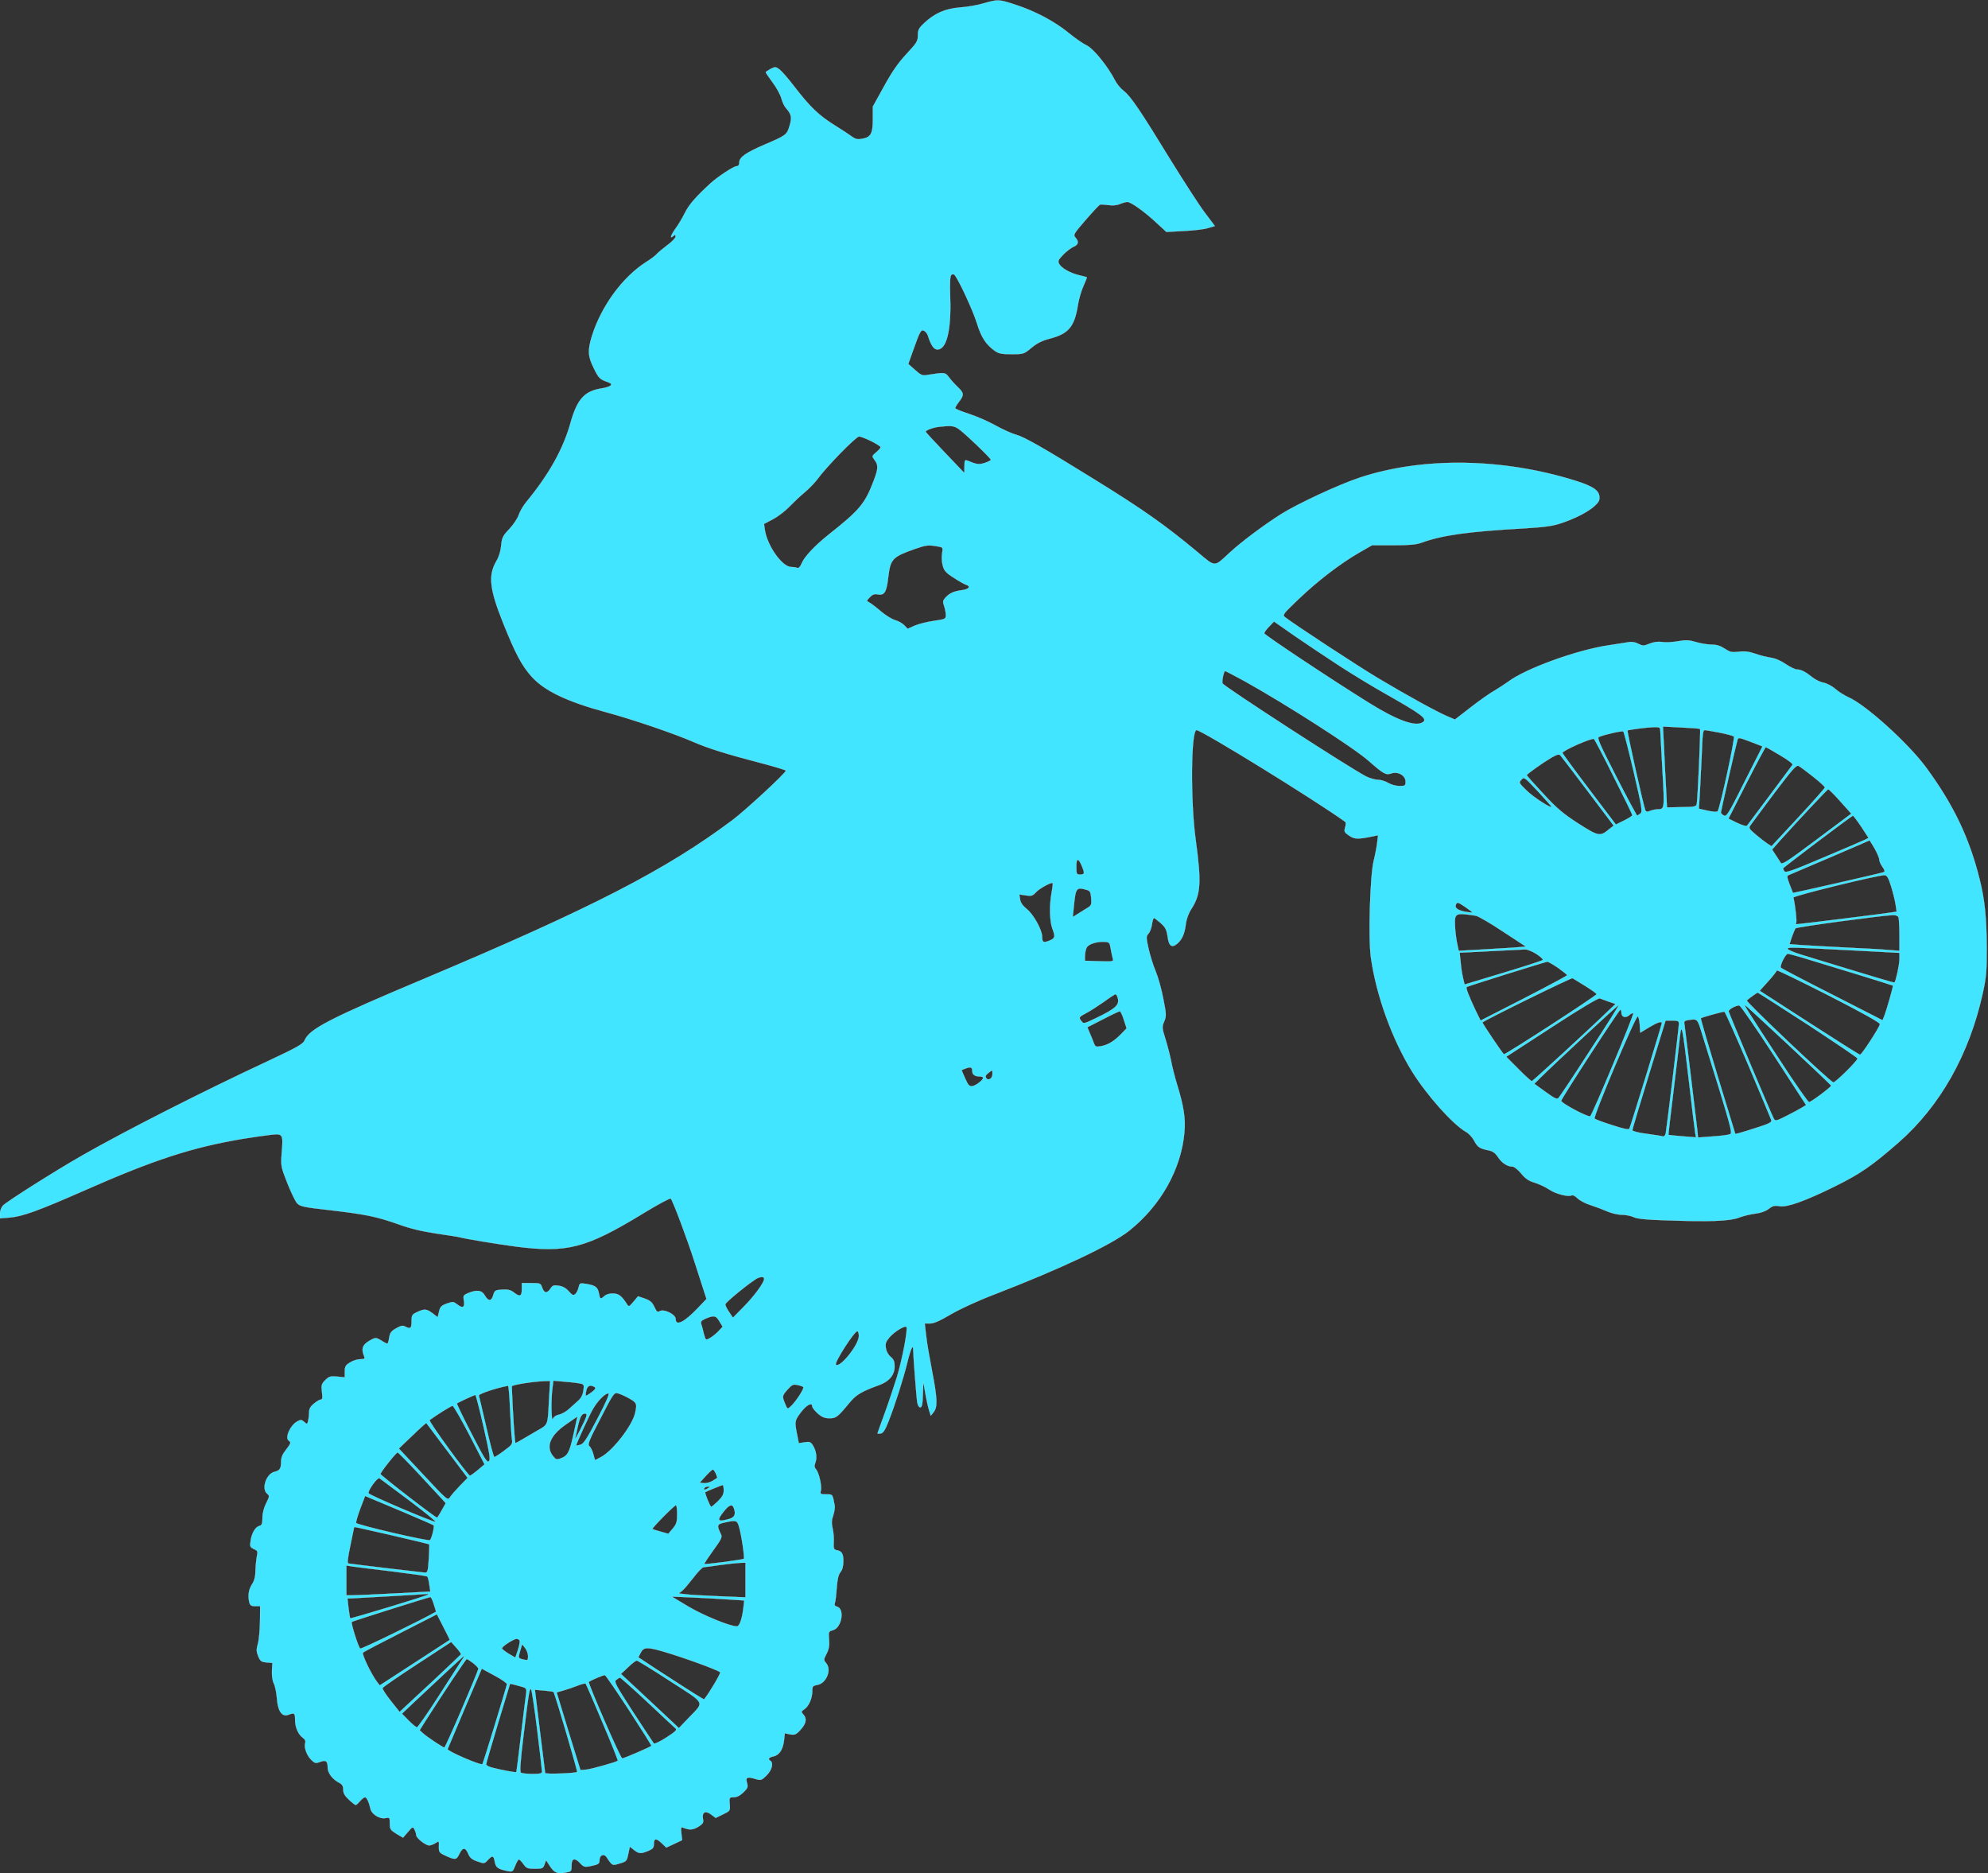 <svg width="1280" height="1206" xmlns="http://www.w3.org/2000/svg" preserveAspectRatio="xMidYMid meet">
 <rect width="100%" height="100%" fill="#333333" stroke="none"/>

 <g>
  <title>background</title>
  <rect fill="none" id="canvas_background" height="402" width="582" y="-1" x="-1"/>
 </g>
 <g>
  <title>Layer 1</title>
  <g id="svg_1" fill="#000000" transform="translate(0,1206) scale(0.1,-0.1) ">
   <path fill="#41e5ff" stroke="#fff" id="svg_2" d="m6335,12039c-38,-12 -108,-24 -155,-27c-95,-8 -164,-38 -232,-103c-32,-30 -38,-42 -38,-77c0,-37 -7,-48 -73,-119c-54,-58 -93,-114 -145,-209l-72,-130l0,-81c0,-94 -13,-117 -71,-127c-26,-5 -42,-1 -60,12c-13,10 -64,44 -114,75c-103,64 -160,119 -260,249c-38,50 -82,100 -96,111c-25,18 -28,18 -58,3c-17,-9 -31,-19 -31,-21c0,-3 20,-32 45,-66c25,-33 50,-80 56,-102c6,-23 19,-51 29,-62c36,-41 40,-60 24,-114c-17,-59 -23,-63 -159,-121c-123,-53 -165,-82 -165,-116c0,-16 -6,-24 -18,-24c-18,0 -121,-68 -165,-108c-96,-88 -140,-138 -167,-192c-17,-34 -44,-80 -61,-102c-31,-44 -38,-68 -14,-48c12,10 15,10 15,-3c0,-9 -24,-34 -53,-55c-28,-21 -59,-47 -67,-56c-8,-10 -39,-34 -70,-53c-151,-96 -289,-284 -349,-477c-28,-92 -26,-129 12,-206c32,-65 39,-72 91,-90c40,-14 22,-30 -44,-41c-107,-17 -154,-70 -196,-219c-47,-169 -137,-331 -284,-510c-21,-25 -43,-63 -50,-85c-7,-22 -34,-62 -60,-90c-43,-45 -48,-56 -53,-107c-3,-35 -15,-74 -31,-100c-54,-93 -44,-180 44,-400c81,-201 120,-274 185,-346c82,-90 227,-159 474,-226c178,-48 443,-139 565,-192c97,-42 207,-77 468,-145c71,-19 128,-37 128,-40c0,-15 -255,-251 -342,-317c-428,-321 -904,-566 -1978,-1019c-616,-259 -749,-327 -779,-401c-10,-23 -46,-44 -234,-132c-427,-199 -922,-451 -1197,-608c-172,-98 -493,-301 -512,-324c-10,-11 -18,-34 -18,-50l0,-31l63,5c82,7 182,43 482,175c449,198 692,277 1020,332c66,11 148,22 181,26c76,8 78,4 68,-116c-6,-85 -6,-88 36,-195c24,-60 52,-119 64,-131c18,-19 44,-25 206,-43c233,-27 306,-42 444,-91c77,-28 152,-46 246,-60c74,-11 142,-21 150,-24c30,-9 248,-45 363,-60c328,-42 449,-11 814,211c96,59 178,103 182,98c14,-16 107,-263 155,-414c26,-80 53,-165 61,-189l14,-43l-56,-59c-89,-93 -143,-119 -143,-69c0,28 -73,64 -100,50c-17,-9 -22,-6 -37,27c-14,30 -28,41 -61,53l-44,15l-29,-35c-28,-33 -31,-34 -42,-16c-34,53 -53,68 -89,69c-22,1 -45,-6 -56,-16c-26,-23 -29,-22 -36,18c-8,39 -22,50 -83,60c-40,6 -41,5 -48,-24c-3,-16 -13,-35 -21,-42c-12,-10 -20,-7 -42,18c-18,21 -40,33 -65,36c-32,5 -40,2 -53,-19c-22,-32 -40,-30 -53,6c-10,29 -12,30 -70,30l-61,0l0,-40c0,-46 -13,-51 -53,-19c-20,15 -38,19 -74,17c-44,-3 -48,-5 -57,-35c-11,-41 -32,-42 -54,-3c-19,34 -51,39 -107,16c-31,-13 -34,-17 -28,-49c7,-44 -7,-52 -42,-25c-26,20 -29,20 -68,6c-35,-12 -43,-21 -50,-51l-9,-37l-32,25c-39,29 -53,31 -101,8c-32,-15 -35,-20 -35,-60c0,-45 -7,-50 -41,-33c-15,9 -28,6 -58,-11c-32,-18 -40,-29 -45,-60c-3,-22 -9,-39 -12,-39c-4,0 -22,9 -40,21c-30,18 -36,19 -61,6c-59,-31 -70,-56 -48,-109c6,-15 2,-18 -25,-18c-18,0 -48,-9 -66,-21c-29,-17 -34,-26 -34,-58l0,-38l-49,5c-44,4 -53,1 -77,-23c-24,-24 -26,-32 -21,-76c5,-38 3,-49 -8,-49c-7,0 -27,-12 -44,-26c-23,-19 -31,-34 -31,-57c0,-18 -3,-42 -6,-55c-6,-22 -7,-22 -25,-6c-17,15 -22,16 -44,4c-47,-25 -83,-108 -55,-125c16,-10 12,-19 -20,-60c-21,-26 -30,-49 -30,-74c0,-45 -8,-58 -43,-66c-52,-13 -84,-106 -49,-139c19,-16 18,-18 -4,-63c-15,-29 -24,-64 -24,-94c0,-37 -4,-48 -19,-52c-26,-6 -49,-44 -57,-94c-6,-39 -4,-43 21,-55c24,-11 26,-15 19,-47c-4,-20 -8,-61 -9,-91c0,-38 -7,-66 -23,-90c-22,-35 -27,-75 -16,-118c5,-17 14,-22 38,-22l31,0l-1,-100c-1,-55 -7,-120 -14,-144c-10,-35 -9,-49 3,-79c13,-31 20,-36 53,-39l38,-3l-3,-52c-1,-30 3,-63 12,-80c8,-15 17,-59 20,-96c6,-83 33,-122 74,-106c39,15 43,11 43,-33c0,-48 21,-95 51,-116c13,-9 18,-20 14,-33c-9,-28 11,-82 41,-110c22,-21 28,-22 56,-11c37,14 48,5 48,-39c0,-32 32,-74 71,-94c23,-12 29,-22 29,-46c0,-23 10,-40 37,-65c20,-19 40,-34 43,-34c4,0 16,11 28,25c12,14 26,25 32,25c11,0 25,-29 35,-73c7,-36 60,-69 98,-61c26,5 27,4 27,-35c0,-36 4,-42 42,-66l43,-25l31,36c31,36 32,36 43,16c6,-11 11,-28 11,-36c0,-18 60,-66 84,-66c9,0 27,7 40,15c23,15 23,15 22,-22c-1,-34 3,-40 34,-55c71,-33 78,-33 97,6c21,45 40,46 58,2c11,-26 24,-37 59,-49c43,-15 45,-15 67,9c30,32 37,30 45,-12c7,-37 18,-45 82,-59c31,-6 34,-5 49,34c9,23 20,41 24,41c4,0 17,-13 29,-30c19,-27 27,-30 74,-30c48,0 53,2 62,28l10,27l24,-37c29,-44 47,-52 100,-43c39,7 40,8 40,46c0,47 21,52 57,13c19,-21 29,-24 56,-19c61,12 67,16 67,41c0,32 29,44 46,18c37,-56 36,-55 84,-40c43,12 46,16 55,60l10,48l27,-21c31,-25 44,-26 92,-6c30,13 36,20 36,45c0,37 16,38 52,3l28,-27l51,24l51,24l-5,44c-4,37 -2,42 12,36c39,-16 62,-15 97,6c31,20 35,27 30,51c-8,43 16,56 53,28l29,-22l47,23c46,22 47,23 43,66c-3,43 -2,44 26,44c20,0 41,11 62,31c28,27 31,35 24,60c-11,37 0,43 50,28c39,-12 42,-11 75,21c35,34 47,81 25,95c-18,11 -10,22 20,28c37,8 61,44 68,103l5,46l34,-7c29,-5 38,-2 64,26c39,41 46,74 23,100c-17,19 -17,20 5,36c29,19 51,71 51,117c0,31 3,34 35,40c55,11 90,95 56,137c-19,23 -19,24 1,63c15,29 19,53 16,91c-4,51 -4,52 26,61c56,16 76,138 25,151c-14,4 -18,11 -14,22c4,9 9,52 12,96c4,56 11,87 24,104c13,15 19,40 19,71c0,49 -10,65 -45,71c-16,4 -19,11 -17,49c2,25 -1,65 -7,90c-8,35 -7,55 4,85c7,22 12,50 9,63c-14,75 -12,72 -54,72c-37,0 -40,2 -35,23c8,29 -12,117 -31,138c-11,13 -12,22 -4,44c12,32 5,78 -18,113c-13,20 -21,22 -52,17l-37,-6l-11,57c-17,83 -16,89 26,144c36,47 72,65 72,36c0,-8 16,-28 35,-45c27,-24 45,-31 76,-31c43,0 52,7 133,105c39,47 77,69 188,109c63,23 98,65 98,119c0,32 -6,46 -25,62c-15,12 -28,34 -31,56c-5,30 -1,41 24,71c33,37 97,76 108,66c11,-12 -26,-207 -61,-323c-19,-60 -54,-166 -79,-234c-25,-69 -46,-126 -46,-128c0,-3 9,-3 21,-1c15,2 28,22 50,78c42,107 94,271 120,375c22,92 39,128 39,85c0,-38 20,-301 26,-338c3,-18 11,-32 19,-32c11,0 15,19 17,83l3,82l13,-75c7,-41 18,-90 24,-109l11,-35l18,23c27,33 24,89 -10,266c-16,83 -34,185 -38,228l-9,77l35,0c24,0 64,18 135,60c61,35 173,87 281,128c427,165 752,319 865,409c204,162 336,398 356,635c8,87 -5,169 -46,302c-16,52 -34,123 -40,158c-7,34 -23,97 -36,139c-23,72 -23,79 -8,114c14,34 14,45 -6,145c-11,60 -33,139 -49,177c-16,37 -36,103 -46,146c-16,73 -16,80 0,97c9,10 19,37 22,59c3,23 9,41 13,41c4,0 23,-15 43,-32c31,-28 38,-42 45,-88c8,-62 28,-75 64,-43c30,27 45,62 53,123c4,34 18,72 36,99c60,92 65,170 28,441c-35,252 -31,710 5,710c33,0 767,-453 958,-591c4,-3 4,-19 -1,-35c-8,-27 -5,-33 25,-53c35,-24 55,-25 153,-5l34,7l-6,-49c-3,-27 -13,-78 -22,-114c-24,-96 -36,-506 -18,-626c35,-246 137,-526 266,-734c96,-153 260,-337 345,-386c19,-10 42,-36 53,-56c21,-42 38,-53 92,-63c29,-6 44,-17 63,-45c25,-38 60,-60 93,-60c10,0 35,-20 55,-44c28,-34 48,-48 89,-60c28,-9 71,-29 94,-45c42,-28 123,-48 143,-36c6,4 23,-5 37,-19c14,-14 53,-35 87,-45c34,-11 81,-29 106,-40c25,-11 66,-21 91,-21c25,0 60,-7 77,-15c22,-11 78,-17 209,-21c284,-10 409,-5 468,17c27,11 75,22 105,26c35,4 67,15 87,30c27,21 39,24 72,18c49,-8 165,34 356,128c165,82 237,132 409,282c267,234 455,566 542,960c23,105 26,142 26,290c-1,198 -13,313 -46,445c-67,269 -170,482 -345,720c-117,158 -390,404 -499,451c-24,11 -62,34 -84,53c-21,19 -56,37 -76,41c-20,3 -53,19 -72,34c-46,37 -74,51 -100,51c-11,0 -43,15 -71,34c-30,21 -68,38 -97,42c-26,4 -72,15 -102,26c-40,14 -69,17 -106,12c-44,-5 -55,-2 -89,20c-27,18 -51,26 -82,26c-25,0 -70,7 -101,16c-46,14 -67,15 -117,6c-33,-6 -79,-9 -102,-5c-28,4 -56,0 -83,-11c-37,-15 -43,-15 -72,0c-19,10 -43,14 -62,10c-17,-3 -75,-12 -128,-20c-205,-30 -538,-151 -648,-235c-19,-14 -58,-39 -86,-56c-29,-16 -99,-65 -154,-108l-102,-79l-52,22c-69,30 -259,134 -441,243c-133,79 -547,351 -600,393c-19,15 -17,19 87,118c120,115 267,228 390,299l82,47l137,0c99,0 148,4 180,16c139,50 301,72 669,93c131,8 179,15 235,34c93,32 166,70 210,108c29,26 35,38 33,63c-4,40 -43,66 -150,100c-469,148 -987,156 -1394,21c-133,-44 -402,-169 -506,-235c-115,-73 -259,-181 -333,-250c-99,-92 -88,-92 -201,3c-211,176 -354,277 -665,469c-324,201 -457,277 -506,289c-26,7 -86,34 -133,60c-47,26 -124,60 -172,75c-49,16 -88,32 -88,37c0,4 11,23 25,41c33,43 32,56 -7,93c-18,17 -44,45 -57,63c-26,34 -26,34 -141,16c-30,-6 -41,-1 -78,32l-44,39l30,84c46,130 52,140 73,129c10,-6 21,-20 24,-32c19,-61 38,-88 61,-88c59,0 89,125 82,334c-3,98 -1,139 7,146c8,7 16,6 23,-2c27,-34 118,-230 142,-309c28,-90 57,-135 113,-176c26,-19 44,-23 110,-23c78,0 80,1 128,41c36,30 68,46 118,59c120,31 159,76 181,215c6,39 22,94 36,124c13,30 23,55 22,56c-2,1 -25,8 -53,14c-59,15 -111,45 -126,73c-9,17 -5,26 26,58c21,22 51,44 66,51c33,13 37,34 13,60c-15,17 -11,24 66,113c45,52 87,97 93,99c6,2 30,0 53,-3c27,-4 55,-2 75,7c17,7 39,13 48,13c23,0 111,-63 187,-134l64,-59l112,6c62,3 132,11 156,19l44,13l-64,85c-36,47 -133,198 -218,335c-199,325 -260,415 -304,449c-20,15 -46,46 -57,69c-46,89 -137,202 -181,224c-24,11 -76,47 -116,80c-90,74 -218,142 -342,182c-110,36 -113,36 -205,10zm-162,-2741c37,-25 207,-188 207,-198c0,-4 -18,-13 -39,-20c-38,-12 -50,-11 -113,15c-16,6 -18,1 -18,-36l-1,-44l-124,130c-69,72 -125,133 -125,136c0,10 51,28 90,32c76,8 93,6 123,-15zm-563,-78c33,-17 60,-34 60,-39c0,-5 -13,-20 -29,-33c-28,-24 -28,-25 -10,-49c25,-32 24,-56 -5,-132c-56,-149 -90,-190 -291,-349c-87,-69 -157,-143 -174,-186c-9,-22 -19,-31 -28,-28c-8,4 -26,6 -39,6c-57,0 -152,133 -169,236l-6,41l58,31c33,17 79,53 104,79c25,26 69,68 98,92c29,24 66,62 83,85c57,79 249,276 269,276c11,0 46,-14 79,-30zm424,-677c38,-6 38,-6 32,-45c-4,-22 -2,-57 4,-79c9,-33 21,-47 72,-79c33,-22 69,-42 80,-45c32,-11 14,-30 -33,-35c-50,-7 -76,-19 -103,-49c-15,-17 -17,-25 -7,-52c6,-18 11,-44 11,-58c0,-26 -3,-27 -77,-38c-43,-6 -99,-20 -124,-31l-45,-20l-21,22c-12,13 -39,28 -60,34c-21,6 -63,32 -92,57c-29,25 -62,50 -73,56c-20,11 -20,11 2,34c16,17 30,23 49,19c45,-9 59,12 70,110c14,118 27,131 171,182c72,25 87,27 144,17zm2591,-770c83,-54 215,-134 295,-179c238,-135 274,-162 240,-184c-47,-30 -163,12 -342,123c-239,148 -678,440 -678,450c0,6 14,26 31,43l32,33l136,-95c75,-51 204,-138 286,-191zm-610,-99c269,-150 699,-426 796,-511c98,-86 112,-94 147,-82c43,15 92,-13 92,-53c0,-26 -3,-28 -40,-28c-22,0 -54,9 -72,20c-18,11 -48,20 -66,20c-18,0 -52,10 -75,21c-104,53 -919,581 -926,600c-5,15 9,79 17,79c4,0 61,-30 127,-66zm2675,-316c1,-13 7,-129 14,-258c14,-248 14,-250 -31,-250c-12,0 -33,-4 -48,-10c-20,-8 -27,-7 -32,6c-14,38 -119,509 -114,512c14,5 128,20 169,21c37,1 42,-2 42,-21zm256,9c5,-4 -15,-450 -21,-482c-4,-18 -13,-20 -98,-21l-94,-2l-6,122c-4,66 -10,184 -13,260l-7,139l117,-6c65,-3 120,-7 122,-10zm-427,-277c53,-230 58,-256 43,-267c-9,-7 -18,-13 -21,-13c-3,0 -64,113 -134,250c-108,211 -126,251 -112,256c45,18 151,41 157,35c4,-3 34,-121 67,-261zm551,254c47,-9 89,-21 94,-25c9,-8 -90,-466 -105,-482c-4,-5 -33,-3 -64,4l-57,13l6,90c3,50 8,159 12,241c6,156 8,175 21,175c4,0 46,-7 93,-16zm-680,-285c66,-131 120,-242 120,-247c0,-4 -24,-20 -53,-34l-53,-26l-172,227c-95,125 -172,231 -172,234c0,15 188,98 203,90c4,-3 62,-112 127,-244zm886,224l72,-28l-115,-227c-104,-208 -116,-227 -134,-218c-10,6 -19,14 -19,19c0,9 97,435 106,464c7,22 4,22 90,-10zm185,-85c56,-33 85,-56 80,-62c-4,-6 -70,-94 -146,-196c-76,-102 -142,-189 -146,-195c-6,-5 -30,1 -65,18l-55,27l117,230c65,127 120,230 123,230c3,0 44,-23 92,-52zm-1237,-233l166,-220l-28,-22c-60,-50 -68,-48 -199,35c-99,64 -137,96 -226,192c-59,63 -107,117 -107,120c1,7 102,79 158,112c37,21 50,25 59,15c6,-7 86,-111 177,-232zm1450,95c42,-33 76,-64 76,-69c0,-5 -77,-92 -172,-194l-172,-185l-26,17c-14,9 -48,35 -75,58c-45,38 -47,43 -34,61c8,12 77,104 153,206c118,156 142,183 157,175c10,-5 52,-36 93,-69zm-1686,-191c8,-21 -117,60 -161,104c-48,47 -49,49 -31,68c17,19 19,17 103,-72c47,-51 87,-96 89,-100zm1861,32l71,-79l-222,-166c-193,-144 -224,-165 -233,-150c-5,9 -20,32 -33,51l-22,34l52,59c117,130 303,328 309,329c4,1 39,-34 78,-78zm135,-163l47,-72l-23,-12c-13,-6 -132,-58 -266,-114c-200,-85 -245,-101 -253,-89c-5,8 -9,16 -8,19c0,6 441,338 449,339c3,1 27,-31 54,-71zm86,-140c16,-29 30,-61 30,-71c0,-11 9,-32 21,-48c15,-22 17,-30 7,-34c-26,-9 -581,-135 -584,-133c-1,2 -11,27 -22,56c-16,42 -18,54 -7,58c7,3 127,54 267,114c139,60 254,109 255,110c2,0 16,-24 33,-52zm-5104,-114c19,-46 18,-54 -11,-54c-23,0 -25,3 -25,51c0,57 13,58 36,3zm5210,-129c12,-39 25,-91 29,-117l7,-47l-33,-5c-38,-7 -597,-76 -611,-76c-5,0 -6,5 -3,10c5,8 -5,104 -18,162c-2,11 551,147 588,144c15,-1 24,-17 41,-71zm-5405,-41c-15,-79 -13,-181 4,-229c21,-57 19,-64 -17,-80c-40,-16 -48,-12 -48,24c0,44 -55,144 -99,179c-26,21 -40,41 -43,62l-5,32l42,-6c36,-6 44,-3 65,20c23,25 100,67 108,59c2,-1 -1,-29 -7,-61zm227,17c20,-5 25,-14 28,-53c3,-44 1,-48 -30,-66c-18,-11 -45,-28 -61,-38l-28,-18l7,69c12,121 16,126 84,106zm2438,-111c24,-17 44,-32 44,-34c0,-1 -17,0 -37,3c-52,8 -78,25 -70,45c8,21 11,21 63,-14zm66,-55c15,-2 94,-48 175,-102l148,-97l-90,-7c-49,-3 -147,-9 -217,-13l-126,-7l-11,53c-6,29 -12,79 -13,111c-3,80 3,82 134,62zm2722,-11c3,-9 6,-61 6,-115l0,-100l-67,5c-38,4 -162,11 -278,16c-115,6 -244,13 -287,16l-76,6l15,46c9,26 20,51 24,56c8,9 550,82 625,85c21,1 34,-5 38,-15zm-5072,-203c4,-23 10,-52 13,-62c6,-19 2,-20 -87,-17l-93,3l1,37c1,21 7,45 14,53c16,20 66,34 110,32c33,-2 35,-4 42,-46zm4851,-13l227,-12l0,-40c0,-35 -23,-142 -32,-151c-3,-3 -120,32 -600,179c-49,15 -88,32 -88,38c0,12 19,11 493,-14zm-2111,-19c27,-18 46,-35 41,-39c-4,-5 -119,-42 -255,-83l-248,-75l-9,37c-5,20 -13,66 -16,102l-7,66l198,10c110,5 210,10 223,11c13,1 46,-12 73,-29zm1717,-25c206,-62 576,-176 579,-179c3,-3 -40,-155 -56,-196l-11,-27l-323,165c-178,90 -327,168 -331,173c-11,9 29,90 44,90c6,0 50,-12 98,-26zm-1578,-64c32,-23 59,-44 59,-48c0,-4 -126,-71 -279,-150l-278,-142l-33,67c-44,94 -63,143 -57,149c5,5 503,161 520,163c4,1 35,-17 68,-39zm2073,-363c-2,-20 -117,-197 -128,-197c-5,0 -152,93 -327,206l-319,206l55,61c30,33 55,65 55,70c0,5 150,-68 333,-161c217,-111 332,-175 331,-185zm-1896,245c39,-24 72,-48 72,-52c0,-10 -591,-393 -597,-387c-16,16 -141,202 -138,205c16,16 572,289 580,285c5,-3 43,-26 83,-51zm1433,-249c175,-115 319,-212 319,-217c0,-15 -144,-157 -156,-154c-22,5 -566,520 -557,528c21,18 66,50 70,50c3,0 148,-93 324,-207zm-4447,181c19,-50 -4,-74 -133,-136c-80,-39 -85,-40 -97,-23c-20,26 -19,27 31,54c25,13 76,46 113,72c37,27 70,48 73,49c4,0 10,-7 13,-16zm3164,-32l44,-15l-34,-32c-135,-131 -499,-465 -505,-465c-5,0 -44,35 -87,79l-78,78l294,191c179,117 299,188 308,185c8,-3 35,-13 58,-21zm-120,-314c-104,-161 -196,-299 -203,-306c-10,-11 -25,-4 -84,39l-72,52l38,38c83,83 498,468 505,469c4,0 -79,-132 -184,-292zm1183,-32l208,-320l-30,-18c-16,-10 -61,-34 -99,-53c-63,-32 -70,-33 -79,-17c-18,34 -291,683 -291,692c0,13 51,40 69,37c8,-1 108,-146 222,-321zm94,67c151,-141 275,-259 275,-262c-1,-10 -129,-106 -142,-106c-7,0 -90,119 -185,265c-207,316 -234,360 -228,360c3,0 129,-116 280,-257zm-1075,207c0,-28 27,-36 50,-15c11,10 23,15 26,12c7,-7 -264,-655 -277,-663c-14,-8 -191,86 -187,100c5,21 372,585 381,586c4,0 7,-9 7,-20zm-3204,-45l18,-55l-35,-36c-44,-46 -85,-71 -130,-79c-33,-6 -37,-4 -47,22c-5,15 -17,44 -26,64l-15,36l100,51c55,29 104,52 109,52c5,0 17,-25 26,-55zm4020,-290c79,-187 146,-347 149,-356c4,-13 -14,-23 -87,-46c-51,-17 -105,-33 -119,-37l-26,-6l-113,370c-62,204 -111,372 -109,375c7,6 143,44 152,42c5,-2 73,-155 153,-342zm-698,258l3,-51l56,34c53,32 83,42 83,28c0,-10 -202,-668 -209,-680c-4,-8 -39,-1 -111,23c-58,18 -108,37 -113,42c-11,11 264,662 278,658c5,-2 11,-26 13,-54zm403,-65c192,-617 196,-633 177,-640c-10,-4 -61,-11 -112,-14l-93,-7l-6,59c-13,113 -77,639 -81,666c-5,23 -1,27 22,31c63,9 60,13 93,-95zm-151,72c0,-24 -79,-677 -85,-707c-3,-12 -11,-21 -18,-19c-6,3 -54,10 -104,17c-52,6 -93,17 -93,23c0,6 48,167 107,358l107,348l43,0c36,0 43,-3 43,-20zm65,-375c19,-165 37,-313 40,-329l5,-28l-88,7c-48,4 -88,8 -89,9c-2,1 13,128 32,282c19,153 37,311 41,349c11,98 17,69 59,-290zm-4615,71c0,-24 16,-36 51,-36c10,0 19,-4 19,-8c0,-15 -45,-50 -69,-54c-20,-2 -27,5 -47,50l-23,53l22,9c36,14 47,11 47,-14zm130,-21c0,-29 -28,-45 -41,-24c-6,10 -2,19 14,31c28,22 27,23 27,-7zm-1470,-1318c0,-24 -63,-110 -133,-181l-68,-69l-24,36c-14,20 -25,42 -25,50c0,14 178,157 210,170c26,10 40,7 40,-6zm-287,-275l20,-33l-29,-31c-16,-16 -41,-36 -55,-43c-25,-14 -26,-13 -37,28c-5,23 -13,51 -17,63c-5,17 0,23 32,37c51,21 64,18 86,-21zm897,-93c0,-56 -123,-209 -148,-184c-12,12 118,215 138,215c6,0 10,-14 10,-31zm-1996,-426c-7,-149 -5,-144 -75,-183c-14,-8 -51,-30 -80,-47c-30,-18 -57,-33 -60,-33c-5,0 -18,202 -24,365c0,10 133,31 208,34l39,1l-8,-137zm205,120c21,-5 23,-9 17,-47c-4,-27 -16,-49 -34,-64c-15,-13 -41,-37 -59,-53c-17,-16 -46,-32 -63,-36c-19,-3 -35,-14 -40,-27c-11,-26 -13,128 -3,199l6,47l76,-7c42,-3 87,-9 100,-12zm1433,-22c9,-8 -49,-96 -81,-125c-21,-19 -21,-19 -36,17c-20,49 -20,51 16,92c28,31 36,35 63,29c17,-3 34,-9 38,-13zm-1888,-143c4,-84 9,-169 12,-190c5,-35 3,-38 -50,-77c-30,-23 -59,-41 -63,-41c-5,0 -28,87 -52,193c-24,105 -46,197 -48,203c-4,10 111,49 188,63c4,0 10,-68 13,-151zm544,143c10,-6 6,-15 -19,-34c-19,-14 -35,-24 -37,-22c-2,2 -1,17 3,34c7,31 26,39 53,22zm208,-65c65,-35 67,-39 54,-100c-17,-82 -145,-247 -222,-287l-37,-19l-11,39c-5,21 -17,44 -25,51c-13,11 -4,35 72,180c84,164 87,167 113,160c14,-4 39,-15 56,-24zm-189,-138c-70,-134 -89,-163 -111,-169c-14,-4 -26,-6 -26,-4c0,11 85,196 108,235c30,52 77,100 99,100c10,0 -11,-50 -70,-162zm-733,-55c39,-172 45,-209 34,-220c-12,-11 -30,18 -112,178c-54,104 -96,192 -94,194c5,6 112,55 119,55c3,0 27,-93 53,-207zm-91,-52l97,-188l-44,-37c-24,-20 -47,-36 -50,-36c-13,0 -269,352 -260,358c49,36 139,92 148,92c6,0 55,-85 109,-189zm751,117c-8,-26 -77,-161 -71,-138c3,8 10,42 17,75c15,66 25,85 47,85c10,0 12,-6 7,-22zm-59,-10c-2,-7 -13,-58 -25,-113c-24,-107 -36,-128 -81,-144c-25,-9 -31,-7 -49,16c-47,60 -18,132 81,201c41,29 75,52 76,52c1,0 1,-6 -2,-12zm-836,-207l132,-175l-49,-50c-27,-28 -56,-61 -64,-74c-16,-23 -17,-22 -173,145l-157,168l87,83c47,46 88,82 90,81c1,-2 62,-82 134,-178zm-184,-148c71,-76 139,-150 152,-164l23,-26l-26,-46c-14,-26 -28,-47 -30,-47c-12,0 -364,272 -364,281c0,12 101,139 110,139c4,0 65,-62 135,-137zm1914,1c6,-15 10,-27 9,-28c-2,-1 -16,-10 -31,-20c-16,-9 -40,-16 -55,-14l-27,3l39,43c21,23 42,42 46,42c4,0 12,-12 19,-26zm-1974,-173c98,-74 175,-136 169,-138c-13,-4 -427,172 -431,184c-6,17 57,104 70,97c6,-4 93,-69 192,-143zm2025,65c0,-26 -9,-42 -37,-70c-21,-20 -40,-36 -44,-36c-7,0 -43,90 -38,94c8,6 105,45 112,46c4,0 7,-15 7,-34zm-100,14c-20,-13 -33,-13 -25,0c3,6 14,10 23,10c15,0 15,-2 2,-10zm-1960,-155c102,-43 188,-81 192,-84c7,-6 -12,-84 -23,-96c-10,-9 -471,98 -476,111c-2,6 10,48 27,93l31,81l32,-14c18,-7 115,-48 217,-91zm1760,-13c0,-49 -4,-63 -28,-92l-29,-34l-49,14c-27,7 -51,15 -53,17c-6,5 141,153 151,153c5,0 8,-26 8,-58zm364,42c16,-41 7,-63 -31,-73c-74,-21 -80,-10 -32,50c33,41 53,49 63,23zm34,-121c15,-48 38,-201 31,-208c-7,-6 -249,-38 -254,-33c-2,2 24,41 57,87c52,71 59,86 50,104c-28,57 -26,65 20,75c77,17 84,16 96,-25zm-2233,-57c130,-30 238,-56 239,-58c1,-1 0,-43 -3,-93c-5,-82 -8,-90 -26,-89c-41,4 -480,56 -492,59c-8,3 -4,36 13,117c13,62 24,114 24,116c0,4 5,3 245,-52zm2275,-287l0,-112l-172,7c-95,4 -192,9 -215,13l-43,5l23,18c12,10 44,48 72,84c27,36 56,66 65,67c8,0 56,7 105,14c50,7 107,13 128,14l37,1l0,-111zm-2275,55c121,-15 223,-29 226,-33c4,-3 10,-26 13,-51l7,-46l-233,-12c-128,-7 -250,-12 -270,-12l-38,0l0,96l0,96l38,-6c20,-3 136,-18 257,-32zm233,-149c-8,-8 -499,-157 -503,-153c-2,2 -7,31 -11,66l-7,62l34,1c32,1 448,25 478,28c8,0 12,-1 9,-4zm35,-62c9,-26 15,-48 14,-49c-87,-50 -482,-243 -488,-237c-13,13 -61,165 -54,172c5,5 484,156 506,160c4,1 14,-20 22,-46zm1906,30l93,-6l-6,-52c-8,-67 -25,-115 -41,-115c-44,0 -213,69 -310,126l-110,66l140,-6c77,-4 182,-9 234,-13zm-1803,-260c-1,0 -102,-67 -226,-147l-225,-146l-17,22c-39,52 -100,180 -91,189c6,6 115,63 243,128l233,119l42,-82c23,-44 41,-82 41,-83zm449,-3c4,-6 -1,-33 -10,-61l-17,-50l-41,24c-23,14 -43,29 -45,35c-3,11 75,62 95,62c6,0 15,-5 18,-10zm-377,-90c-2,-3 -75,-72 -163,-155c-88,-82 -176,-164 -196,-182l-36,-34l-57,72c-31,39 -55,76 -53,82c2,6 102,75 223,154l219,143l33,-37c18,-20 31,-39 30,-43zm432,-11c0,-27 -2,-29 -27,-23c-38,9 -38,9 -24,56l13,43l19,-24c10,-13 19,-36 19,-52zm864,31c132,-38 368,-124 373,-136c3,-9 -71,-134 -103,-173c-3,-3 -56,30 -312,196l-112,74l15,29c19,37 40,38 139,10zm-1291,-58c-10,-16 -76,-119 -148,-230c-71,-111 -135,-201 -140,-202c-6,0 -30,20 -54,44l-43,44l78,74c138,130 319,298 322,298c2,0 -4,-13 -15,-28zm73,-18c19,-15 34,-31 34,-36c0,-16 -211,-508 -219,-508c-9,0 -111,68 -138,92l-21,20l36,57c117,184 262,401 267,401c4,0 22,-12 41,-26zm1268,-116c234,-151 223,-129 121,-236l-64,-67l-43,41c-24,22 -108,101 -186,174l-144,134l46,43c24,24 50,43 56,43c6,0 102,-59 214,-132zm-1050,-20c-2,-16 -153,-510 -158,-515c-9,-10 -229,85 -224,97c2,4 52,122 111,263l109,255l81,-44c45,-24 81,-49 81,-56zm787,-169c80,-123 145,-226 143,-228c-7,-8 -176,-81 -188,-81c-11,0 -223,488 -215,493c24,15 96,45 104,43c5,-1 75,-103 156,-227zm116,55c92,-87 174,-163 182,-170c12,-10 2,-20 -58,-59c-40,-26 -76,-43 -81,-39c-4,5 -64,96 -134,203c-114,177 -124,195 -108,207c9,7 20,14 24,14c4,0 83,-70 175,-156zm-288,-132c57,-134 101,-245 99,-247c-10,-9 -171,-54 -203,-57l-38,-3l-77,250l-76,250l45,13c25,7 66,21 91,31c25,10 48,16 51,12c3,-3 52,-115 108,-249zm-510,227c21,-8 23,-14 18,-47c-3,-20 -18,-140 -33,-267c-15,-126 -28,-232 -30,-233c-3,-4 -95,13 -156,29c-21,5 -38,15 -38,21c0,6 35,125 77,265l77,254l31,-7c16,-4 41,-11 54,-15zm90,-276c17,-139 31,-259 31,-267c0,-13 -13,-16 -62,-16c-35,0 -68,4 -74,8c-8,5 -4,71 17,242c34,280 38,305 49,294c4,-5 22,-122 39,-261zm105,245c9,-10 156,-511 152,-515c-9,-9 -206,-16 -206,-7c-1,5 -16,128 -34,273l-32,263l59,-5c32,-3 60,-7 61,-9z"/>
  </g>
 </g>
</svg>